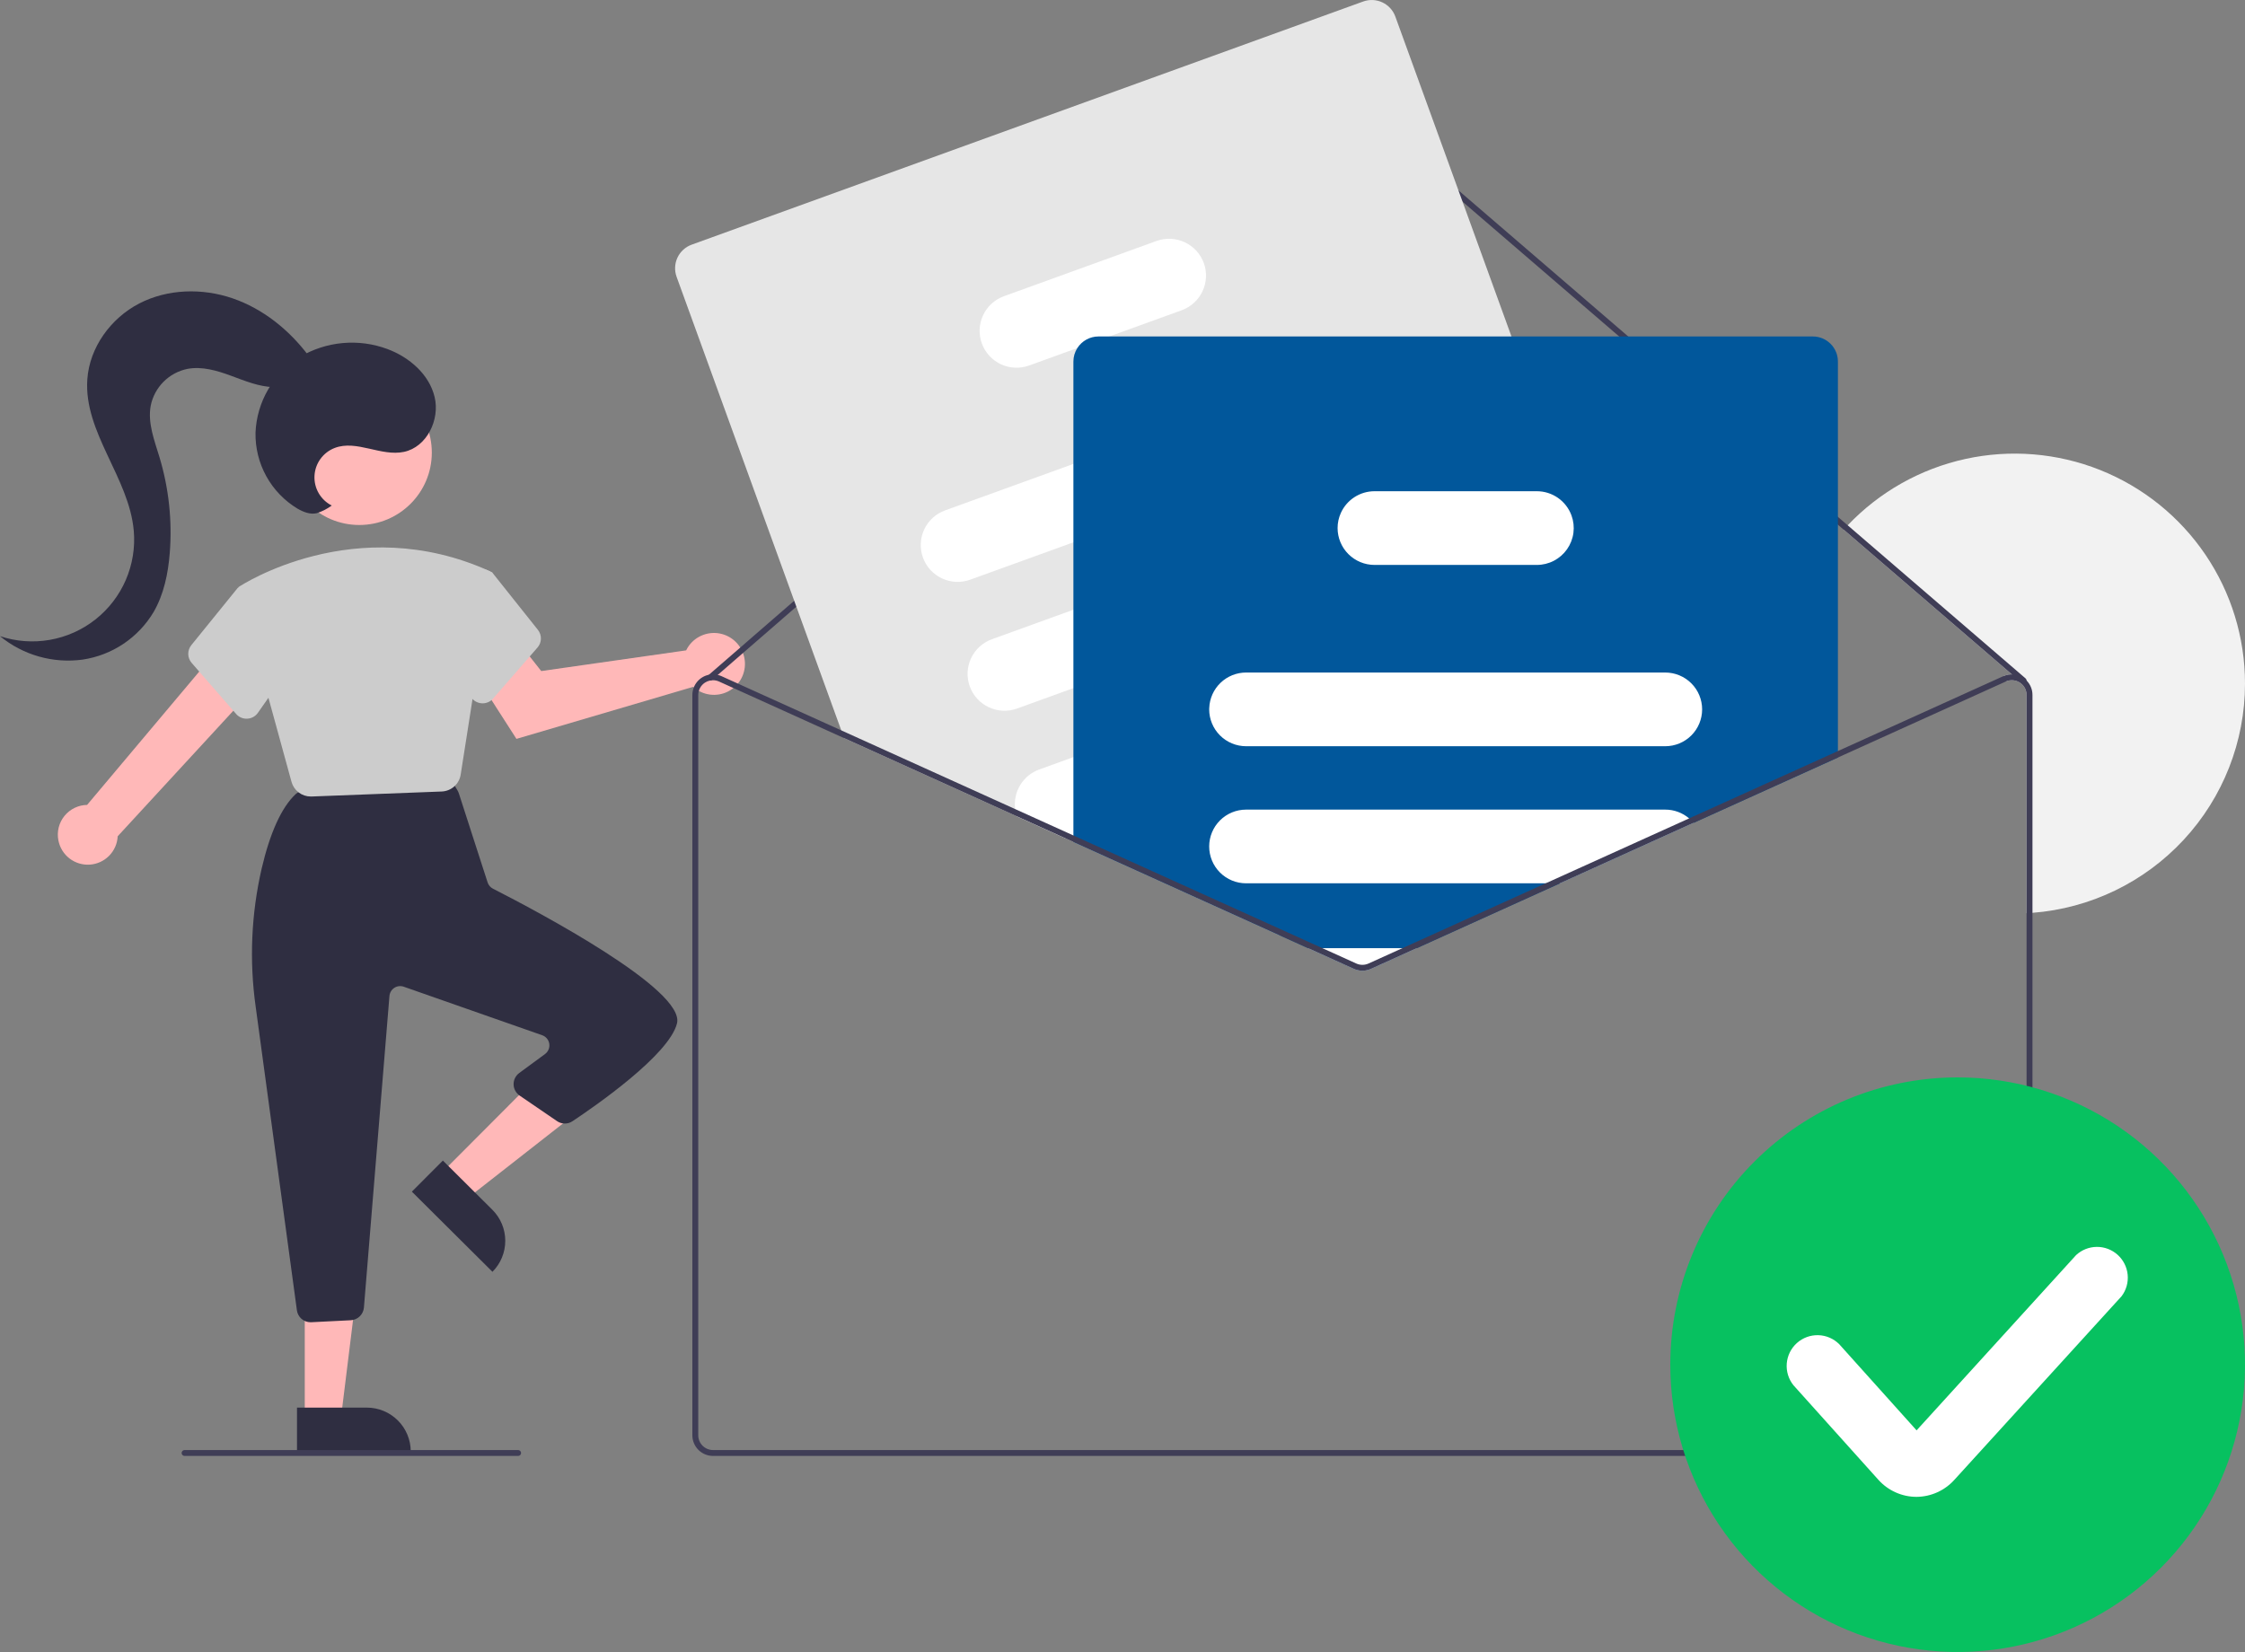 <svg width="250" height="184" viewBox="0 0 250 184" fill="none" xmlns="http://www.w3.org/2000/svg">
<rect x="0" y="0" width="250" height="184" fill="#808080" stroke="none"/>
<g clip-path="url(#clip0_137_292)">
<path d="M250 76.135C250 82.586 247.563 88.8 243.175 93.534C238.788 98.269 232.773 101.174 226.333 101.67C226.116 101.687 225.896 101.703 225.676 101.713V77.405C225.676 77.162 225.622 76.922 225.517 76.703C225.412 76.484 225.26 76.291 225.071 76.138C225.049 76.115 225.025 76.096 224.999 76.079C224.975 76.059 224.949 76.042 224.923 76.026C224.692 75.878 224.428 75.789 224.154 75.769C223.88 75.749 223.605 75.798 223.355 75.911L223.082 75.314C223.38 75.178 223.704 75.107 224.032 75.107L205.309 58.995C205.454 58.831 205.605 58.67 205.756 58.509C209.286 54.792 213.85 52.218 218.86 51.119C223.869 50.02 229.093 50.448 233.857 52.345C238.621 54.243 242.706 57.525 245.583 61.765C248.461 66.006 250 71.011 250 76.135Z" fill="#F2F2F2"/>
<path d="M6.501 93.598C6.408 93.123 6.42 92.633 6.537 92.163C6.654 91.693 6.873 91.255 7.178 90.878C7.483 90.502 7.866 90.197 8.302 89.985C8.738 89.772 9.215 89.658 9.7 89.65L24.479 72.076L28.169 76.788L13.106 93.144C13.066 93.958 12.728 94.73 12.157 95.311C11.585 95.894 10.82 96.246 10.006 96.302C9.191 96.358 8.385 96.113 7.739 95.615C7.093 95.117 6.653 94.399 6.501 93.598Z" fill="#FFB8B8"/>
<path d="M76.683 71.967C76.58 72.117 76.488 72.274 76.41 72.438L60.272 74.742L57.822 71.634L52.643 74.716L57.511 82.297L77.192 76.501C77.712 76.971 78.362 77.272 79.056 77.363C79.751 77.455 80.457 77.333 81.081 77.014C81.704 76.695 82.216 76.194 82.547 75.577C82.879 74.961 83.014 74.258 82.936 73.562C82.858 72.867 82.57 72.212 82.11 71.684C81.65 71.156 81.04 70.781 80.361 70.607C79.683 70.434 78.967 70.472 78.31 70.715C77.653 70.957 77.086 71.394 76.683 71.967Z" fill="#FFB8B8"/>
<path d="M49.118 130.686L51.973 133.526L64.3 123.876L60.085 119.684L49.118 130.686Z" fill="#FFB8B8"/>
<path d="M54.84 141.653L45.865 132.726L49.318 129.263L54.825 134.74C55.281 135.193 55.642 135.731 55.89 136.324C56.137 136.916 56.265 137.552 56.266 138.194C56.267 138.836 56.142 139.471 55.898 140.065C55.653 140.659 55.294 141.198 54.84 141.653Z" fill="#2F2E41"/>
<path d="M33.938 157.93H37.968L39.885 142.403H33.937L33.938 157.93Z" fill="#FFB8B8"/>
<path d="M45.74 161.667L33.074 161.668L33.074 156.779L40.846 156.779C41.489 156.779 42.125 156.906 42.719 157.151C43.312 157.397 43.852 157.757 44.306 158.211C44.761 158.665 45.121 159.203 45.367 159.796C45.613 160.389 45.74 161.025 45.74 161.667Z" fill="#2F2E41"/>
<path d="M33.062 145.937L28.471 112.122C27.753 107.011 27.976 101.813 29.129 96.782C30.071 92.74 31.344 89.939 32.912 88.46C33.159 88.228 33.476 88.083 33.813 88.049L48.969 86.471C49.261 86.442 49.555 86.495 49.818 86.626C50.08 86.757 50.3 86.96 50.451 87.212L50.95 88.041C51.01 88.141 51.059 88.249 51.095 88.361L54.299 98.283C54.347 98.433 54.424 98.572 54.526 98.692C54.628 98.812 54.753 98.91 54.894 98.981C59.939 101.554 76.327 110.24 75.389 113.987C74.508 117.508 66.257 123.217 63.75 124.882C63.495 125.053 63.194 125.143 62.887 125.141C62.58 125.138 62.28 125.044 62.028 124.869L57.865 122.025C57.662 121.886 57.495 121.7 57.378 121.484C57.261 121.267 57.198 121.026 57.194 120.78C57.19 120.534 57.244 120.29 57.353 120.07C57.462 119.849 57.623 119.658 57.821 119.512L60.691 117.4C60.867 117.27 61.004 117.095 61.088 116.894C61.172 116.693 61.199 116.473 61.166 116.257C61.134 116.041 61.043 115.839 60.904 115.671C60.765 115.503 60.583 115.376 60.377 115.304L44.961 109.9C44.788 109.84 44.603 109.819 44.421 109.841C44.239 109.863 44.064 109.926 43.91 110.026C43.757 110.126 43.628 110.259 43.534 110.417C43.44 110.574 43.383 110.751 43.368 110.934L40.526 145.636C40.494 146.008 40.329 146.356 40.06 146.616C39.792 146.876 39.438 147.03 39.065 147.049L34.667 147.269C34.641 147.27 34.614 147.271 34.587 147.271C34.214 147.272 33.853 147.138 33.572 146.892C33.291 146.647 33.11 146.307 33.062 145.937Z" fill="#2F2E41"/>
<path d="M40.012 58.474C44.471 58.474 48.086 54.863 48.086 50.41C48.086 45.956 44.471 42.345 40.012 42.345C35.554 42.345 31.939 45.956 31.939 50.41C31.939 54.863 35.554 58.474 40.012 58.474Z" fill="#FFB8B8"/>
<path d="M32.461 87.078L26.518 65.419L26.62 65.35C26.748 65.264 39.557 56.815 54.554 63.624L54.826 63.78L51.304 86.261C51.228 86.774 50.974 87.244 50.587 87.591C50.201 87.937 49.705 88.137 49.186 88.158L34.696 88.715C34.666 88.716 34.637 88.716 34.608 88.716C34.12 88.717 33.645 88.557 33.257 88.261C32.868 87.965 32.589 87.549 32.461 87.078Z" fill="#CCCCCC"/>
<path d="M26.292 79.519L21.343 73.834C21.104 73.561 20.97 73.212 20.964 72.85C20.957 72.488 21.079 72.135 21.308 71.853L26.482 65.469L30.454 66.551L32.559 73.913L28.72 79.392C28.586 79.584 28.41 79.743 28.205 79.857C28 79.971 27.771 80.036 27.537 80.047C27.509 80.049 27.482 80.049 27.454 80.049C27.234 80.05 27.016 80.002 26.815 79.911C26.615 79.82 26.436 79.686 26.292 79.519Z" fill="#CCCCCC"/>
<path d="M53.662 78.335C53.428 78.323 53.2 78.258 52.994 78.145C52.789 78.031 52.613 77.872 52.479 77.68L48.64 72.201L50.486 64.451L54.144 63.455L54.826 63.78L59.891 70.141C60.12 70.423 60.242 70.776 60.235 71.138C60.229 71.5 60.095 71.849 59.856 72.122L54.907 77.807C54.763 77.974 54.584 78.108 54.384 78.199C54.183 78.29 53.965 78.338 53.745 78.337C53.718 78.337 53.69 78.336 53.662 78.335Z" fill="#CCCCCC"/>
<path d="M225.676 75.796C225.679 75.878 225.65 75.958 225.597 76.02C225.54 76.086 225.459 76.127 225.372 76.133C225.286 76.14 225.199 76.112 225.133 76.056L224.032 75.107L205.309 58.995L152.795 13.797C152.495 13.541 152.113 13.401 151.719 13.401C151.325 13.402 150.944 13.543 150.645 13.801L79.927 75.172L79.289 75.724C79.264 75.746 79.237 75.763 79.207 75.777C79.154 75.8 79.096 75.809 79.039 75.803C78.957 75.794 78.881 75.756 78.825 75.695C78.797 75.662 78.775 75.625 78.761 75.584C78.747 75.543 78.741 75.5 78.744 75.457C78.747 75.414 78.758 75.372 78.777 75.333C78.796 75.294 78.822 75.26 78.855 75.232L78.944 75.153L150.214 13.305C150.633 12.945 151.166 12.747 151.718 12.746C152.27 12.745 152.805 12.941 153.225 13.298L205.756 58.509L225.56 75.557C225.595 75.587 225.623 75.623 225.643 75.665C225.663 75.706 225.674 75.751 225.676 75.796Z" fill="#3F3D56"/>
<path d="M185.748 85.493L184.883 83.115L181.905 74.906L175.488 57.231L168.316 37.475L155.381 1.839C155.127 1.144 154.608 0.578 153.937 0.265C153.266 -0.049 152.498 -0.084 151.802 0.168L77.017 27.253C76.322 27.506 75.755 28.025 75.441 28.695C75.127 29.366 75.093 30.133 75.344 30.829L93.683 81.349L93.995 82.212L113.244 90.927L118.655 93.376L119.532 93.773L142.44 104.146L143.328 103.824L158.353 98.383L181.017 90.175L184.071 89.068C184.767 88.815 185.335 88.296 185.649 87.626C185.963 86.956 185.999 86.189 185.748 85.493Z" fill="#E6E6E6"/>
<path d="M154.389 43.411C154.016 42.389 153.252 41.555 152.265 41.094C151.277 40.633 150.148 40.582 149.123 40.952L119.532 51.672L105.244 56.847C104.736 57.031 104.269 57.312 103.871 57.676C103.472 58.039 103.149 58.478 102.92 58.966C102.691 59.454 102.56 59.983 102.536 60.522C102.512 61.06 102.594 61.599 102.778 62.105C102.962 62.612 103.244 63.078 103.608 63.476C103.973 63.874 104.412 64.197 104.901 64.425C105.39 64.653 105.919 64.783 106.459 64.807C106.998 64.83 107.537 64.748 108.044 64.564L119.532 60.403L151.927 48.671C152.951 48.299 153.785 47.536 154.246 46.55C154.708 45.564 154.759 44.435 154.389 43.411Z" fill="white"/>
<path d="M159.599 57.767C159.226 56.744 158.462 55.911 157.475 55.45C156.488 54.989 155.358 54.937 154.333 55.307L149.32 57.123L119.532 67.913L110.454 71.199C109.43 71.571 108.596 72.334 108.134 73.319C107.673 74.305 107.622 75.433 107.994 76.457C108.365 77.48 109.127 78.314 110.114 78.775C111.1 79.237 112.23 79.289 113.254 78.919L119.532 76.643L157.137 63.023C157.222 62.994 157.304 62.958 157.387 62.922C158.341 62.503 159.101 61.738 159.512 60.781C159.923 59.823 159.954 58.746 159.599 57.767Z" fill="white"/>
<path d="M164.865 72.273C164.492 71.251 163.729 70.417 162.743 69.956C161.756 69.495 160.626 69.444 159.602 69.814L145.543 74.906L134.66 78.85L119.532 84.327L115.72 85.709C114.838 86.03 114.093 86.641 113.607 87.443C113.121 88.244 112.924 89.187 113.047 90.116C113.085 90.392 113.151 90.664 113.244 90.927L118.655 93.376L119.533 93.058H119.539L146.99 83.115L162.403 77.533C163.427 77.162 164.262 76.399 164.723 75.412C165.185 74.426 165.236 73.297 164.865 72.273Z" fill="white"/>
<path d="M134.055 29.299C133.682 28.276 132.918 27.443 131.931 26.982C130.944 26.521 129.814 26.47 128.789 26.839L111.795 32.993C110.771 33.364 109.937 34.127 109.475 35.113C109.014 36.098 108.963 37.227 109.335 38.25C109.706 39.273 110.468 40.107 111.455 40.569C112.441 41.03 113.571 41.082 114.595 40.712L119.973 38.765L123.533 37.475L131.593 34.556C132.616 34.184 133.451 33.421 133.912 32.436C134.374 31.45 134.425 30.322 134.055 29.299Z" fill="white"/>
<path d="M201.874 37.475H122.326C121.857 37.475 121.396 37.593 120.984 37.819C120.573 38.045 120.225 38.37 119.973 38.765C119.685 39.212 119.532 39.733 119.532 40.266V93.773L142.44 104.146L145.668 105.607L150.766 107.915C151.065 108.05 151.389 108.12 151.716 108.12C152.044 108.12 152.368 108.05 152.666 107.915L157.765 105.607L173.72 98.383L188.591 91.649L204.668 84.373V40.266C204.667 39.526 204.373 38.816 203.849 38.293C203.325 37.769 202.615 37.475 201.874 37.475Z" fill="#01579B"/>
<path d="M185.438 74.906H138.762C137.7 74.907 136.681 75.318 135.916 76.053C135.151 76.788 134.701 77.791 134.66 78.85C134.654 78.903 134.652 78.957 134.653 79.011C134.655 80.099 135.088 81.142 135.858 81.911C136.628 82.681 137.673 83.114 138.762 83.115H185.438C186.528 83.115 187.573 82.683 188.344 81.913C189.114 81.143 189.547 80.099 189.547 79.011C189.547 77.922 189.114 76.878 188.344 76.109C187.573 75.339 186.528 74.906 185.438 74.906Z" fill="white"/>
<path d="M188.098 91.153C187.357 90.52 186.413 90.173 185.438 90.175H138.762C137.672 90.175 136.627 90.607 135.856 91.377C135.086 92.147 134.653 93.191 134.653 94.279C134.653 95.368 135.086 96.412 135.856 97.181C136.627 97.951 137.672 98.383 138.762 98.383H173.72L188.591 91.649C188.441 91.47 188.276 91.304 188.098 91.153Z" fill="white"/>
<path d="M145.668 105.607L150.766 107.915C151.065 108.05 151.389 108.12 151.716 108.12C152.044 108.12 152.368 108.05 152.666 107.915L157.765 105.607H145.668Z" fill="white"/>
<path d="M174.999 57.409C174.709 56.619 174.184 55.936 173.494 55.454C172.804 54.972 171.982 54.713 171.14 54.713H153.061C152.271 54.714 151.499 54.941 150.836 55.369C150.172 55.796 149.646 56.405 149.32 57.123C149.076 57.655 148.951 58.233 148.952 58.817C148.953 59.905 149.387 60.949 150.157 61.718C150.927 62.487 151.971 62.92 153.061 62.922H171.14C171.801 62.922 172.452 62.763 173.038 62.458C173.624 62.152 174.128 61.711 174.507 61.169C174.886 60.628 175.128 60.004 175.214 59.349C175.299 58.694 175.226 58.029 174.999 57.409Z" fill="white"/>
<path d="M172.126 98.383L156.17 105.607L152.393 107.318C152.181 107.414 151.95 107.463 151.716 107.463C151.483 107.463 151.252 107.414 151.039 107.318L147.262 105.607H145.668L150.766 107.916C151.065 108.05 151.389 108.12 151.716 108.12C152.044 108.12 152.368 108.05 152.666 107.916L157.765 105.607L173.72 98.383H172.126ZM172.126 98.383L156.17 105.607L152.393 107.318C152.181 107.414 151.95 107.463 151.716 107.463C151.483 107.463 151.252 107.414 151.039 107.318L147.262 105.607H145.668L150.766 107.916C151.065 108.05 151.389 108.12 151.716 108.12C152.044 108.12 152.368 108.05 152.666 107.916L157.765 105.607L173.72 98.383H172.126ZM172.126 98.383L156.17 105.607L152.393 107.318C152.181 107.414 151.95 107.463 151.716 107.463C151.483 107.463 151.252 107.414 151.039 107.318L147.262 105.607H145.668L150.766 107.916C151.065 108.05 151.389 108.12 151.716 108.12C152.044 108.12 152.368 108.05 152.666 107.916L157.765 105.607L173.72 98.383H172.126ZM225.676 75.796C225.554 75.676 225.421 75.568 225.278 75.475C224.955 75.266 224.584 75.141 224.201 75.113C223.817 75.085 223.432 75.154 223.082 75.314L188.098 91.153L172.126 98.383L156.17 105.607L152.393 107.318C152.181 107.414 151.95 107.463 151.716 107.463C151.483 107.463 151.252 107.414 151.039 107.318L147.262 105.607L143.328 103.824L119.539 93.058L119.532 93.054L113.047 90.116L93.683 81.349L80.351 75.314C80.215 75.251 80.073 75.204 79.927 75.172C79.605 75.092 79.269 75.085 78.944 75.153C78.424 75.259 77.957 75.541 77.621 75.951C77.285 76.362 77.101 76.875 77.1 77.405V159.864C77.1 160.473 77.343 161.057 77.774 161.488C78.206 161.919 78.79 162.162 79.401 162.162H224.032C224.642 162.162 225.227 161.919 225.658 161.488C226.09 161.057 226.332 160.473 226.333 159.864V77.405C226.334 76.803 226.098 76.225 225.676 75.796ZM225.676 159.864C225.675 160.299 225.502 160.717 225.194 161.024C224.886 161.332 224.468 161.505 224.032 161.506H79.401C78.965 161.505 78.547 161.332 78.239 161.024C77.93 160.717 77.757 160.299 77.757 159.864V77.405C77.757 77.131 77.826 76.861 77.958 76.62C78.089 76.379 78.279 76.175 78.51 76.026C78.672 75.922 78.851 75.847 79.039 75.803C79.094 75.791 79.15 75.782 79.207 75.777C79.271 75.767 79.336 75.763 79.4 75.763C79.634 75.764 79.865 75.814 80.078 75.911L93.995 82.212L113.244 90.927L118.655 93.376L119.532 93.773L142.44 104.146L145.668 105.607L150.766 107.916C151.065 108.05 151.389 108.12 151.716 108.12C152.044 108.12 152.368 108.05 152.666 107.916L157.765 105.607L173.72 98.383L188.591 91.649L223.355 75.911C223.605 75.798 223.88 75.749 224.154 75.769C224.427 75.789 224.692 75.878 224.923 76.026C224.949 76.042 224.975 76.059 224.998 76.079C225.025 76.096 225.049 76.115 225.071 76.138C225.26 76.291 225.412 76.484 225.517 76.703C225.622 76.922 225.676 77.162 225.676 77.405L225.676 159.864ZM172.126 98.383L156.17 105.607L152.393 107.318C152.181 107.414 151.95 107.463 151.716 107.463C151.483 107.463 151.252 107.414 151.039 107.318L147.262 105.607H145.668L150.766 107.916C151.065 108.05 151.389 108.12 151.716 108.12C152.044 108.12 152.368 108.05 152.666 107.916L157.765 105.607L173.72 98.383H172.126ZM172.126 98.383L156.17 105.607L152.393 107.318C152.181 107.414 151.95 107.463 151.716 107.463C151.483 107.463 151.252 107.414 151.039 107.318L147.262 105.607H145.668L150.766 107.916C151.065 108.05 151.389 108.12 151.716 108.12C152.044 108.12 152.368 108.05 152.666 107.916L157.765 105.607L173.72 98.383H172.126ZM118.655 93.376L119.532 93.773V93.058L118.655 93.376ZM172.126 98.383L156.17 105.607L152.393 107.318C152.181 107.414 151.95 107.463 151.716 107.463C151.483 107.463 151.252 107.414 151.039 107.318L147.262 105.607H145.668L150.766 107.916C151.065 108.05 151.389 108.12 151.716 108.12C152.044 108.12 152.368 108.05 152.666 107.916L157.765 105.607L173.72 98.383H172.126Z" fill="#3F3D56"/>
<path d="M57.697 162.162H20.553C20.466 162.162 20.382 162.128 20.32 162.066C20.259 162.004 20.224 161.921 20.224 161.834C20.224 161.747 20.259 161.663 20.32 161.602C20.382 161.54 20.466 161.505 20.553 161.505H57.697C57.784 161.505 57.868 161.54 57.929 161.602C57.991 161.663 58.026 161.747 58.026 161.834C58.026 161.921 57.991 162.004 57.929 162.066C57.868 162.128 57.784 162.162 57.697 162.162Z" fill="#3F3D56"/>
<path d="M36.943 56.307C36.336 56 35.832 55.523 35.491 54.936C35.15 54.348 34.987 53.674 35.021 52.996C35.056 52.317 35.286 51.663 35.685 51.113C36.084 50.563 36.634 50.14 37.268 49.895C39.704 48.956 42.435 50.873 44.989 50.328C47.535 49.785 49.007 46.745 48.399 44.217C47.792 41.689 45.581 39.785 43.142 38.876C41.55 38.283 39.844 38.056 38.152 38.211C36.46 38.366 34.824 38.899 33.366 39.771C31.923 40.668 30.721 41.904 29.865 43.371C29.009 44.837 28.524 46.491 28.454 48.187C28.421 49.885 28.836 51.562 29.658 53.049C30.48 54.535 31.679 55.78 33.136 56.656C33.785 57.029 34.54 57.33 35.27 57.161C35.869 56.967 36.434 56.679 36.943 56.307Z" fill="#2F2E41"/>
<path d="M34.326 39.574C32.178 36.728 29.278 34.389 25.904 33.23C22.529 32.071 18.673 32.164 15.504 33.802C12.335 35.441 9.971 38.694 9.724 42.25C9.314 48.169 14.377 53.2 14.896 59.109C15.061 60.983 14.756 62.867 14.01 64.594C13.264 66.32 12.1 67.834 10.623 68.999C9.145 70.165 7.4 70.944 5.546 71.268C3.692 71.592 1.786 71.451 0 70.856C1.272 71.901 2.747 72.673 4.332 73.123C5.916 73.572 7.577 73.689 9.209 73.466C10.839 73.222 12.394 72.618 13.761 71.7C15.128 70.781 16.273 69.569 17.114 68.153C18.253 66.176 18.721 63.879 18.903 61.604C19.188 58.008 18.802 54.39 17.763 50.935C17.195 49.05 16.425 47.11 16.785 45.175C16.991 44.168 17.487 43.244 18.214 42.517C18.941 41.79 19.865 41.292 20.873 41.086C22.501 40.781 24.166 41.277 25.72 41.849C27.275 42.42 28.843 43.081 30.499 43.119C32.155 43.157 33.959 42.399 34.599 40.873L34.326 39.574Z" fill="#2F2E41"/>
</g>
<g clip-path="url(#clip1_137_292)">
<path d="M218 120C224.329 120 230.516 121.877 235.778 125.393C241.041 128.909 245.142 133.907 247.564 139.754C249.986 145.601 250.62 152.035 249.385 158.243C248.15 164.45 245.103 170.152 240.627 174.627C236.152 179.103 230.45 182.15 224.243 183.385C218.035 184.62 211.601 183.986 205.754 181.564C199.907 179.142 194.909 175.041 191.393 169.778C187.877 164.516 186 158.329 186 152C186 143.513 189.371 135.374 195.373 129.373C201.374 123.371 209.513 120 218 120Z" fill="#07C160"/>
<path d="M213.429 166.72C212.626 166.72 211.833 166.551 211.101 166.224C210.368 165.897 209.713 165.42 209.177 164.823L199.714 154.286C199.166 153.602 198.9 152.734 198.971 151.86C199.043 150.986 199.447 150.173 200.099 149.588C200.752 149.002 201.604 148.689 202.481 148.713C203.357 148.736 204.191 149.095 204.811 149.714L213.429 159.314L231.189 139.794C231.816 139.212 232.639 138.885 233.496 138.879C234.352 138.872 235.18 139.187 235.816 139.76C236.452 140.333 236.851 141.124 236.934 141.976C237.016 142.828 236.777 143.681 236.263 144.366L217.657 164.8C217.125 165.397 216.474 165.876 215.746 166.207C215.018 166.538 214.228 166.712 213.429 166.72Z" fill="white"/>
</g>
<defs>
<clipPath id="clip0_137_292">
<rect width="250" height="162.162" fill="white"/>
</clipPath>
<clipPath id="clip1_137_292">
<rect width="64" height="64" fill="white" transform="translate(186 120)"/>
</clipPath>
</defs>
</svg>
